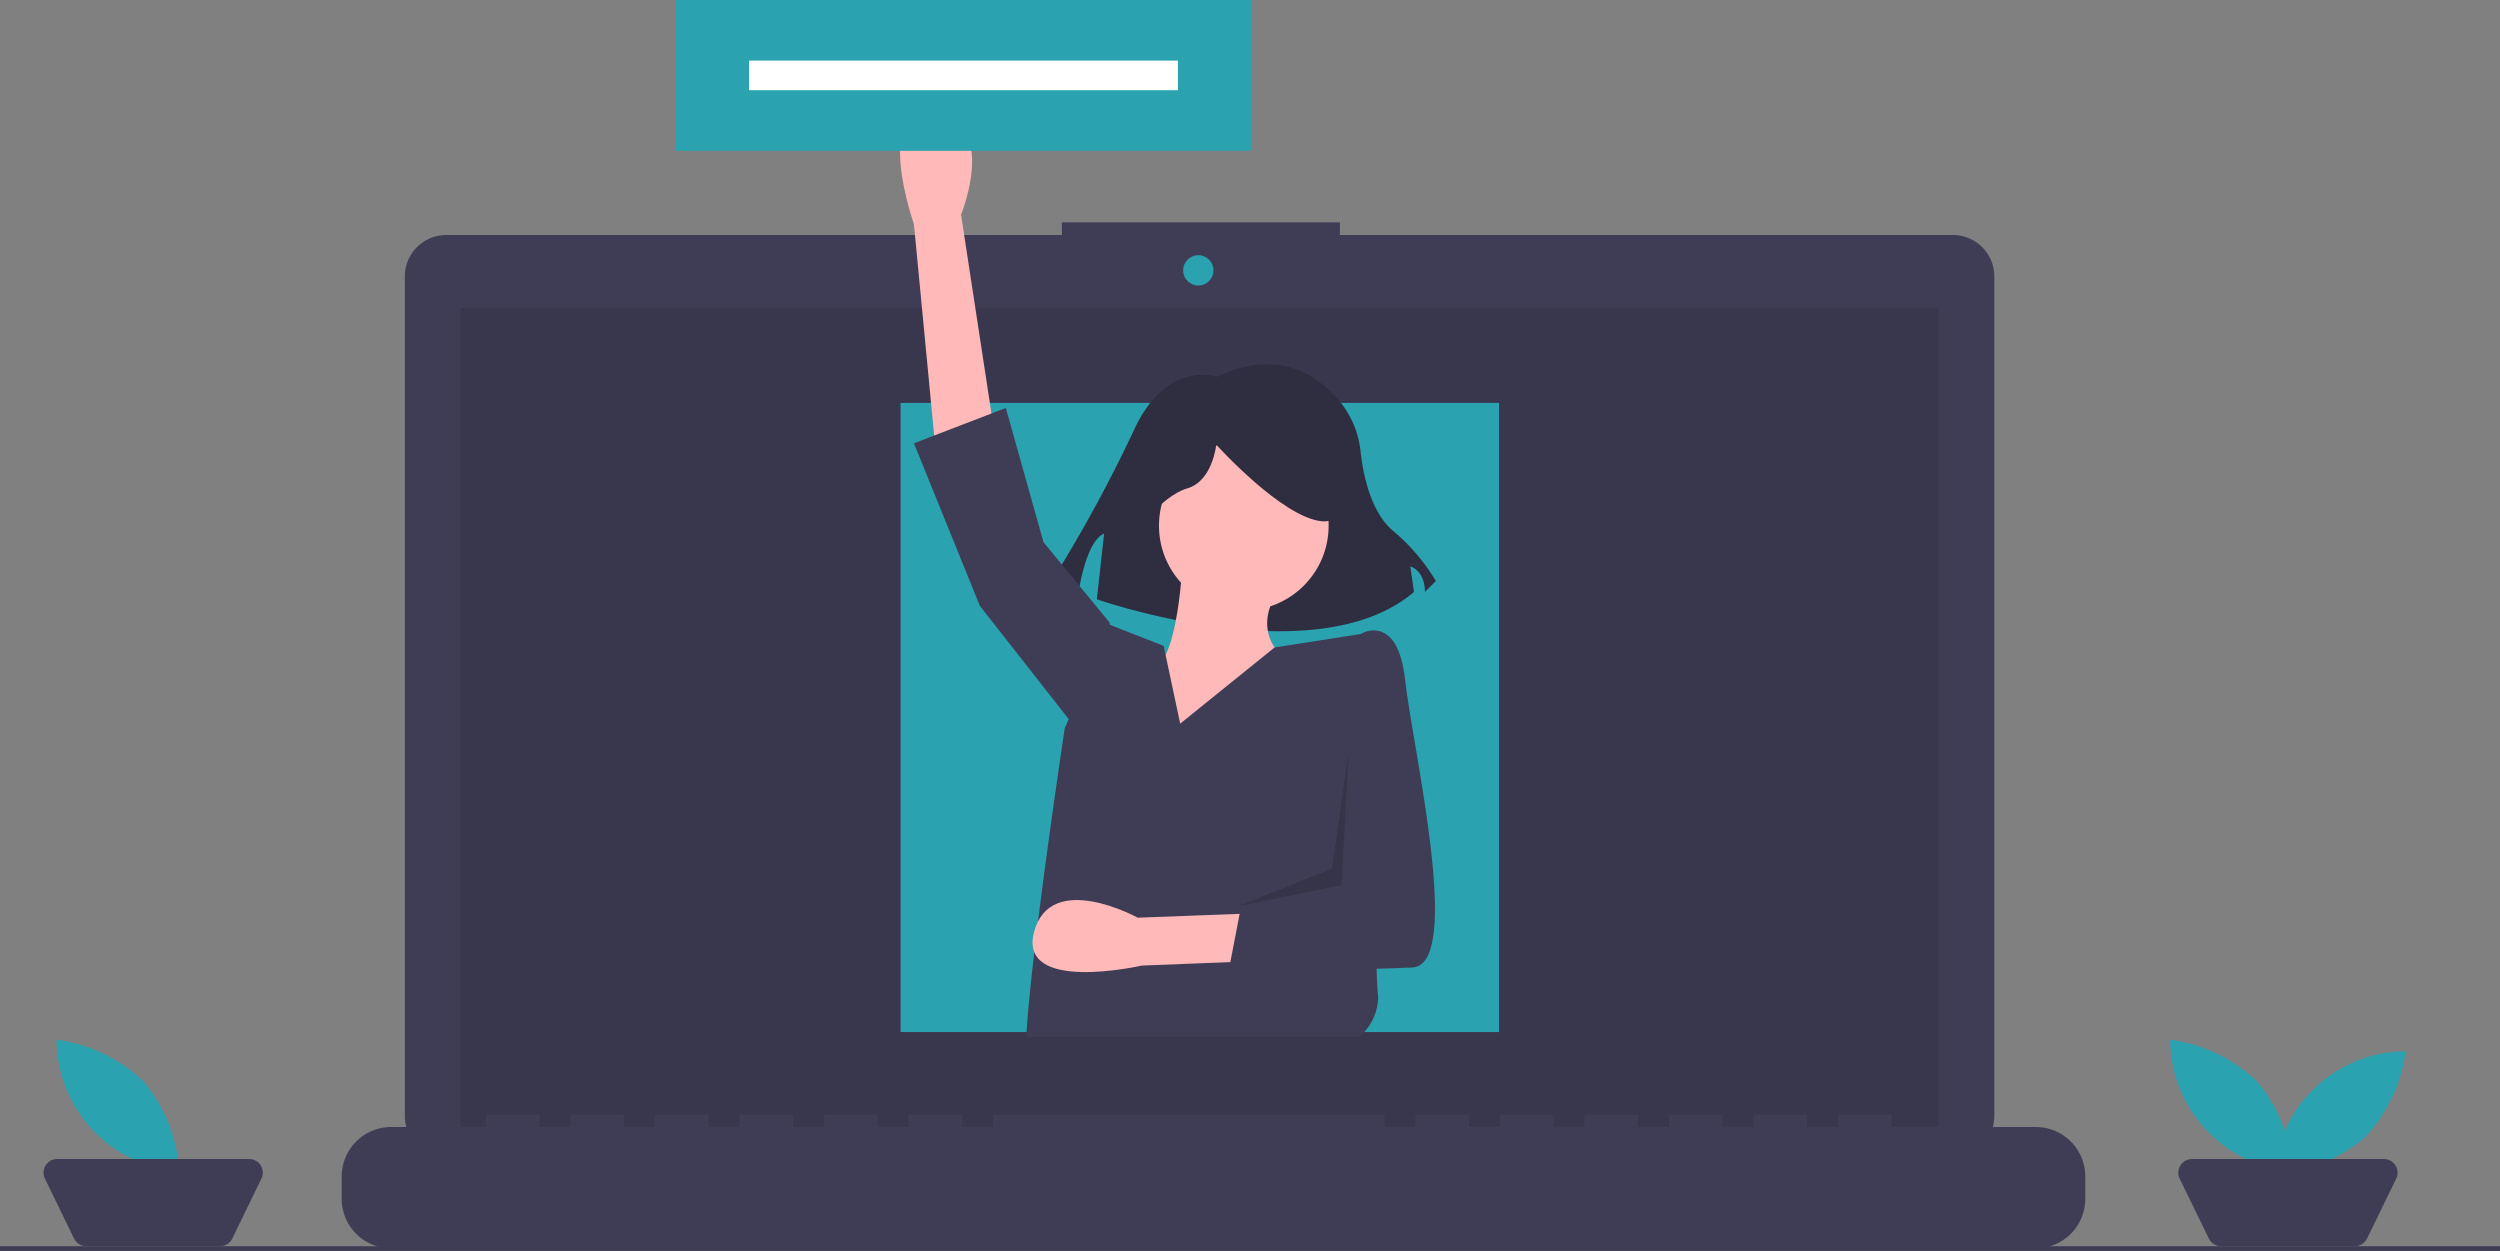 <svg id="icon-agent" xmlns="http://www.w3.org/2000/svg" width="159.882" height="80" viewBox="0 0 159.882 80">
  <rect x="0" y="0" width="159.882" height="80" fill="#808080" stroke="none"/>
  <path id="Path_72" data-name="Path 72" d="M340.312,279.727h-39.2v-.808H283.33v.808H243.963a2.652,2.652,0,0,0-2.652,2.652v53.683a2.652,2.652,0,0,0,2.652,2.652h96.348a2.652,2.652,0,0,0,2.652-2.652V282.379a2.652,2.652,0,0,0-2.652-2.652Z" transform="translate(-215.421 -264.699)" fill="#3f3d56"/>
  <rect id="Rectangle_353" data-name="Rectangle 353" width="94.541" height="53.331" transform="translate(29.446 19.714)" opacity="0.1"/>
  <circle id="Ellipse_9" data-name="Ellipse 9" cx="0.97" cy="0.97" r="0.97" transform="translate(75.666 16.321)" fill="#2aa2b0"/>
  <path id="Path_73" data-name="Path 73" d="M322.847,658.37H313.62v-.665a.132.132,0,0,0-.132-.132h-3.163a.132.132,0,0,0-.132.132v.665h-1.977v-.665a.132.132,0,0,0-.132-.132h-3.163a.132.132,0,0,0-.132.132v.665h-1.977v-.665a.132.132,0,0,0-.132-.132h-3.163a.132.132,0,0,0-.132.132v.665h-1.977v-.665a.132.132,0,0,0-.132-.132h-3.163a.132.132,0,0,0-.132.132v.665H292v-.665a.132.132,0,0,0-.132-.132h-3.163a.132.132,0,0,0-.132.132v.665H286.6v-.665a.132.132,0,0,0-.132-.132H283.3a.132.132,0,0,0-.132.132v.665H281.2v-.665a.132.132,0,0,0-.132-.132h-24.78a.132.132,0,0,0-.132.132v.665h-1.977v-.665a.132.132,0,0,0-.132-.132h-3.163a.132.132,0,0,0-.132.132v.665H248.77v-.665a.132.132,0,0,0-.132-.132h-3.163a.132.132,0,0,0-.132.132v.665h-1.977v-.665a.132.132,0,0,0-.132-.132h-3.163a.132.132,0,0,0-.132.132v.665h-1.977v-.665a.132.132,0,0,0-.132-.132h-3.163a.132.132,0,0,0-.132.132v.665h-1.977v-.665a.132.132,0,0,0-.132-.132h-3.163a.132.132,0,0,0-.132.132v.665h-1.977v-.665a.132.132,0,0,0-.132-.132h-3.163a.132.132,0,0,0-.132.132v.665h-6.063a3.163,3.163,0,0,0-3.163,3.163v1.43a3.163,3.163,0,0,0,3.163,3.163H322.847a3.163,3.163,0,0,0,3.163-3.163v-1.43a3.163,3.163,0,0,0-3.164-3.164Z" transform="translate(-192.65 -586.294)" fill="#3f3d56"/>
  <rect id="Rectangle_354" data-name="Rectangle 354" width="38.275" height="40.234" transform="translate(57.595 25.768)" fill="#2aa2b0"/>
  <path id="Path_74" data-name="Path 74" d="M525.611,339.946s-3.264-1.166-5.362,3.5a91.932,91.932,0,0,1-5.362,9.791l1.865.466s.466-3.264,1.632-3.73l-.466,4.2s13.987,4.9,20.281-.466l-.233-1.632s.932.233.932,1.632l.7-.7a12.528,12.528,0,0,0-2.8-3.264c-1.377-1.224-1.85-3.553-2.013-5.009a6.061,6.061,0,0,0-1.4-3.3C532,339.811,529.457,338.094,525.611,339.946Z" transform="translate(-447.772 -315.848)" fill="#2f2e41"/>
  <path id="Path_75" data-name="Path 75" d="M453.735,253.718l-1.356-14.165s-2.712-7.685,1.356-7.082,1.658,6.48,1.658,6.48l2.26,14.768Z" transform="translate(-393.931 -225.222)" fill="#ffb9b9"/>
  <circle id="Ellipse_10" data-name="Ellipse 10" cx="5.425" cy="5.425" r="5.425" transform="translate(74.12 28.195)" fill="#ffb9b9"/>
  <path id="Path_76" data-name="Path 76" d="M537.076,423.661s-.3,6.178-1.808,6.63-5.726,5.425-3.767,6.932,13.261.452,13.261.452l-1.055-7.836s-2.411-1.658-.452-4.521Z" transform="translate(-461.449 -387.63)" fill="#ffb9b9"/>
  <path id="Path_77" data-name="Path 77" d="M526.347,476.018H505.039c.077-1.364.27-3.29.517-5.407.075-.642.155-1.3.238-1.971.731-5.884,1.706-12.346,1.706-12.346l.256-.592,2.607-6.038.027.011,3.439,1.346.122.579.933,4.394,6.035-4.872,5.568-.871.377-.059.678,6.4s-.03,1.432-.062,3.47c-.036,2.343-.075,5.49-.072,8.185,0,1.288.012,2.474.038,3.421.021.8.053,1.426.1,1.8A3.42,3.42,0,0,1,526.347,476.018Z" transform="translate(-439.408 -409.715)" fill="#3f3d56"/>
  <path id="Path_78" data-name="Path 78" d="M400.529,187.724l-.151-.9-4.219-5.123-2.411-8.589-5.877,2.26,4.219,10.4,6.028,7.685Z" transform="translate(-329.423 -147.022)" fill="#3f3d56"/>
  <path id="Path_79" data-name="Path 79" d="M548.763,368.607s1.865-2.564,3.5-3.031,1.865-2.8,1.865-2.8,4.2,4.662,6.76,4.9.233-5.595.233-5.595l-4.662-1.166-4.429.466-3.5,2.331Z" transform="translate(-476.345 -334.338)" fill="#2f2e41"/>
  <path id="Path_80" data-name="Path 80" d="M529.116,570.154l-14.417.572s-7.944,1.818-6.882-2.155,6.626-.908,6.626-.908l14.929-.562Z" transform="translate(-441.685 -508.974)" fill="#ffb9b9"/>
  <path id="Path_81" data-name="Path 81" d="M598.1,453.317l1.356-1.055s2.26-1.206,2.712,3.014,3.767,18.233.452,18.384-11.754.3-11.754.3l.9-4.671,6.932-.452Z" transform="translate(-512.306 -411.786)" fill="#3f3d56"/>
  <path id="Path_82" data-name="Path 82" d="M532.453,318.607,532,327.2l-6.63,1.356,6.028-2.411Z" transform="translate(-446.203 -270.596)" opacity="0.15"/>
  <rect id="Rectangle_355" data-name="Rectangle 355" width="36.768" height="9.644" transform="translate(43.233)" fill="#2aa2b0"/>
  <rect id="Rectangle_356" data-name="Rectangle 356" width="159.882" height="0.301" transform="translate(0 79.699)" fill="#3f3d56"/>
  <path id="Path_83" data-name="Path 83" d="M996.086,628.495a9.859,9.859,0,0,1,2.278,5.741,8.488,8.488,0,0,1-7.845-8.418A9.861,9.861,0,0,1,996.086,628.495Z" transform="translate(-851.731 -559.324)" fill="#2aa2b0"/>
  <path id="Path_84" data-name="Path 84" d="M1040.351,636.287a9.859,9.859,0,0,1-5.741,2.278,8.488,8.488,0,0,1,8.418-7.845A9.855,9.855,0,0,1,1040.351,636.287Z" transform="translate(-889.178 -563.487)" fill="#2aa2b0"/>
  <path id="Path_85" data-name="Path 85" d="M1005.269,682.022h-8.55a.875.875,0,0,1-.786-.492l-1.862-3.827a.875.875,0,0,1,.786-1.257h12.273a.875.875,0,0,1,.786,1.257l-1.862,3.827A.875.875,0,0,1,1005.269,682.022Z" transform="translate(-854.673 -602.323)" fill="#3f3d56"/>
  <path id="Path_86" data-name="Path 86" d="M99.083,628.495a9.859,9.859,0,0,1,2.278,5.741,8.488,8.488,0,0,1-7.845-8.418A9.859,9.859,0,0,1,99.083,628.495Z" transform="translate(-89.897 -559.324)" fill="#2aa2b0"/>
  <path id="Path_87" data-name="Path 87" d="M99.27,682.022H90.72a.875.875,0,0,1-.786-.492L88.072,677.7a.874.874,0,0,1,.786-1.257h12.273a.874.874,0,0,1,.786,1.257l-1.862,3.827A.875.875,0,0,1,99.27,682.022Z" transform="translate(-85.199 -602.323)" fill="#3f3d56"/>
  <rect id="Rectangle_357" data-name="Rectangle 357" width="27.426" height="1.892" transform="translate(47.904 3.876)" fill="#fff"/>
</svg>
